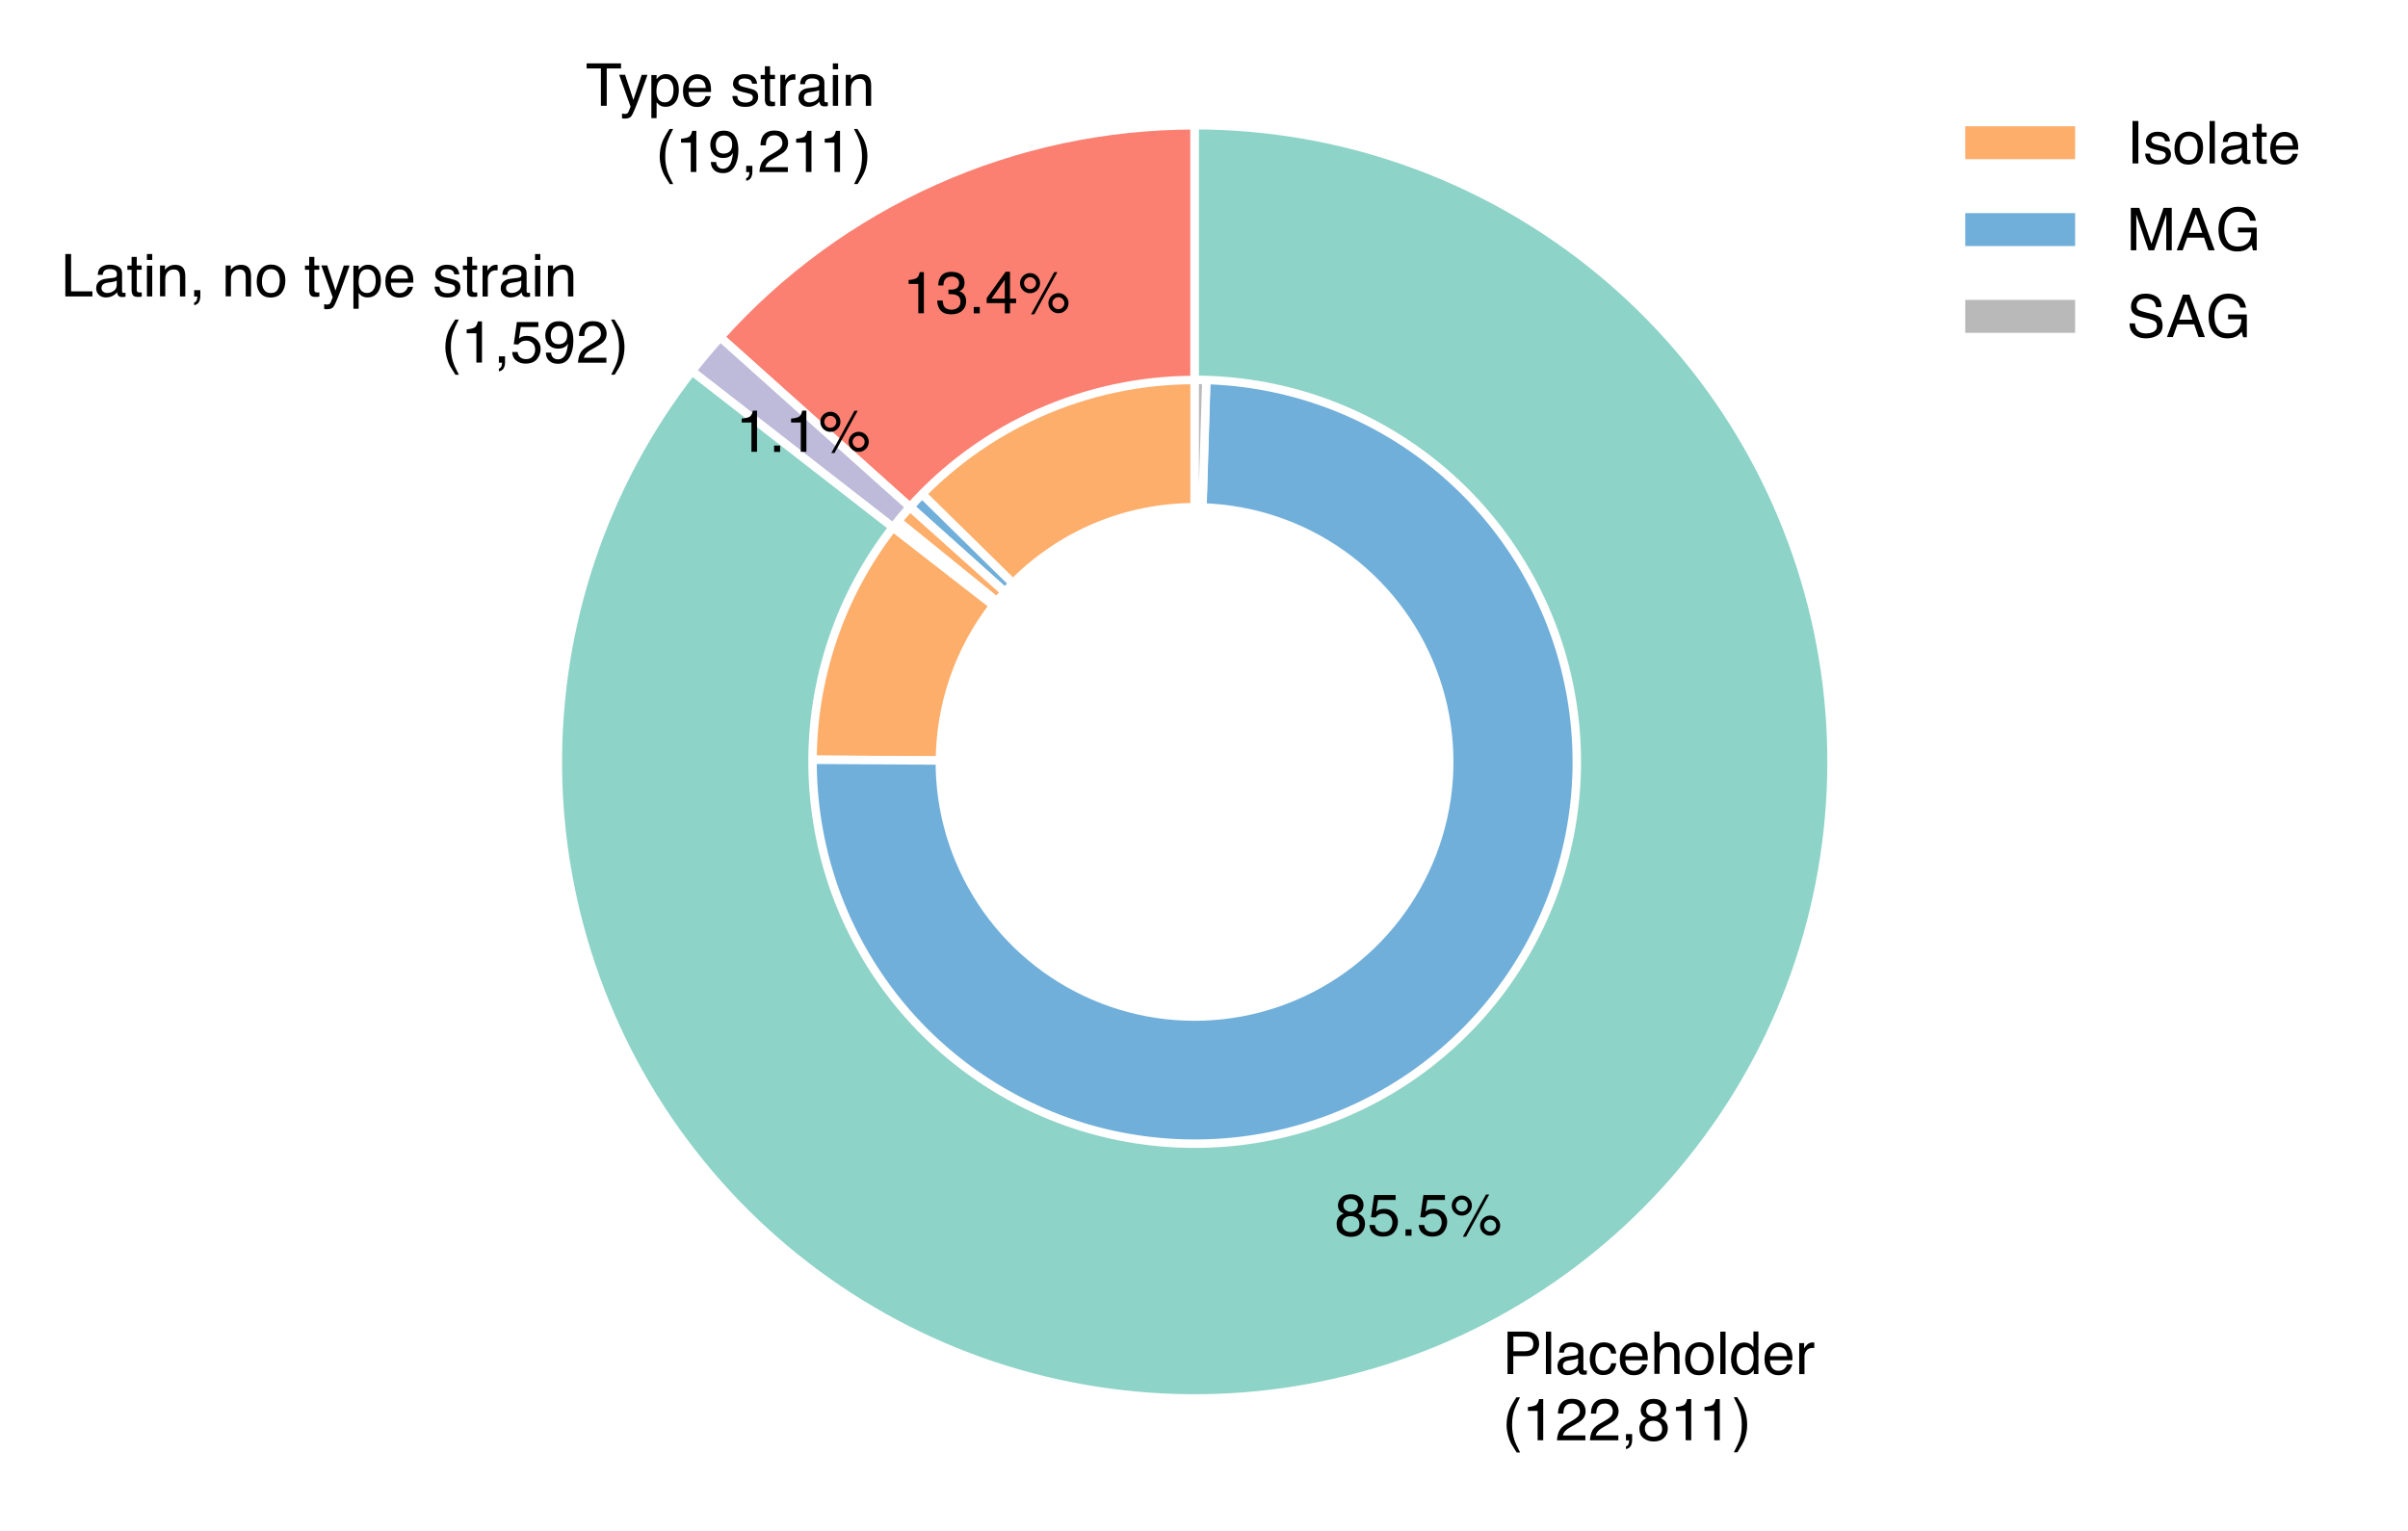 <?xml version="1.0" encoding="UTF-8"?><svg id="Layer_1" xmlns="http://www.w3.org/2000/svg" viewBox="0 0 284.88 181.24"><defs><style>.cls-1{fill:#bebada;}.cls-1,.cls-2,.cls-3,.cls-4,.cls-5,.cls-6{stroke:#fff;}.cls-2{fill:#fdae6b;}.cls-3{fill:#fb8072;}.cls-7{isolation:isolate;}.cls-8{fill:#fff;}.cls-4{fill:#70afda;}.cls-5{fill:#8dd3c7;}.cls-6{fill:#b9b9b9;}</style></defs><g id="figure_1"><g id="patch_1"><path class="cls-8" d="M0,181.24h284.88V0H0v181.24Z"/></g><g id="axes_1"><g id="patch_2"><path class="cls-2" d="M141.33,14.83c-10,0-19.91,1.99-29.13,5.86s-17.59,9.54-24.6,16.67l32.24,31.68c2.8-2.85,6.15-5.12,9.84-6.67,3.69-1.55,7.65-2.34,11.65-2.34V14.83Z"/></g><g id="patch_3"><path class="cls-4" d="M87.6,37.36c-.4.41-.8.83-1.2,1.25s-.78.85-1.17,1.28l33.66,30.17c.15-.17.31-.34.47-.51.16-.17.32-.33.48-.5l-32.24-31.68Z"/></g><g id="patch_4"><path class="cls-6" d="M85.23,39.89s0,0,0,.01c0,0,0,0,0,.01l33.67,30.15s0,0,0,0,0,0,0,0l-33.66-30.17Z"/></g><g id="patch_5"><path class="cls-2" d="M85.21,39.91c-.41.46-.81.92-1.21,1.39-.4.47-.79.94-1.18,1.42l35.11,28.47c.15-.19.31-.38.47-.57.16-.19.32-.37.48-.55l-33.67-30.15Z"/></g><g id="patch_6"><path class="cls-4" d="M82.82,42.71c-.16.2-.32.39-.47.59s-.31.4-.47.6l35.67,27.76c.06-.08.12-.16.19-.24.06-.08.13-.16.19-.24l-35.11-28.47Z"/></g><g id="patch_7"><path class="cls-6" d="M81.88,43.9s-.01.01-.02.02-.01.01-.02.02l35.69,27.74s0,0,0,0,0,0,0,0l-35.67-27.76Z"/></g><g id="patch_8"><path class="cls-2" d="M81.85,43.94c-5.06,6.51-9.01,13.8-11.71,21.59-2.7,7.79-4.09,15.97-4.14,24.21l45.2.25c.02-3.3.58-6.57,1.66-9.69,1.08-3.12,2.66-6.03,4.68-8.64l-35.69-27.74Z"/></g><g id="patch_9"><path class="cls-4" d="M66,89.74c-.08,14.82,4.21,29.34,12.33,41.73,8.13,12.39,19.73,22.12,33.35,27.95s28.67,7.52,43.24,4.84c14.58-2.67,28.04-9.59,38.71-19.88,10.66-10.29,18.06-23.5,21.26-37.97s2.05-29.57-3.29-43.39-14.64-25.77-26.73-34.33-26.45-13.38-41.26-13.82l-1.37,45.18c5.92.18,11.67,2.1,16.5,5.53,4.84,3.43,8.56,8.2,10.69,13.73,2.14,5.53,2.59,11.57,1.31,17.36-1.28,5.79-4.24,11.07-8.5,15.19-4.27,4.12-9.65,6.88-15.48,7.95-5.83,1.07-11.85.4-17.3-1.94-5.45-2.33-10.09-6.22-13.34-11.18-3.25-4.96-4.97-10.76-4.93-16.69l-45.2-.25Z"/></g><g id="patch_10"><path class="cls-6" d="M143.62,14.86c-.38-.01-.76-.02-1.14-.03-.38,0-.76,0-1.14,0v45.2c.15,0,.3,0,.46,0,.15,0,.3,0,.46.01l1.37-45.18Z"/></g><g id="patch_11"><path class="cls-3" d="M141.33,14.83c-10.59,0-21.07,2.23-30.74,6.56-9.67,4.32-18.32,10.63-25.39,18.52l22.45,20.1c4.24-4.73,9.43-8.52,15.23-11.11s12.09-3.93,18.44-3.93V14.83Z"/></g><g id="patch_12"><path class="cls-1" d="M85.21,39.91c-.58.65-1.16,1.31-1.72,1.98s-1.11,1.35-1.65,2.04l23.79,18.49c.32-.41.65-.82.99-1.23.34-.4.68-.8,1.03-1.19l-22.45-20.1Z"/></g><g id="patch_13"><path class="cls-5" d="M81.85,43.94c-5.19,6.67-9.21,14.17-11.91,22.18-2.7,8.01-4.03,16.42-3.94,24.87s1.61,16.83,4.48,24.78c2.87,7.95,7.06,15.36,12.4,21.92,5.33,6.56,11.73,12.17,18.93,16.61,7.2,4.44,15.09,7.63,23.34,9.44s16.76,2.23,25.15,1.22,16.56-3.42,24.15-7.13c7.59-3.72,14.51-8.68,20.45-14.69,5.94-6.01,10.83-12.98,14.47-20.61,3.63-7.63,5.95-15.82,6.87-24.23s.41-16.9-1.5-25.14c-1.91-8.23-5.19-16.09-9.7-23.24-4.51-7.15-10.2-13.48-16.82-18.74-6.62-5.26-14.07-9.37-22.05-12.15-7.98-2.79-16.37-4.21-24.83-4.21v30.13c5.07,0,10.11.85,14.9,2.52s9.26,4.14,13.23,7.29,7.38,6.96,10.09,11.25c2.71,4.29,4.68,9,5.82,13.94,1.14,4.94,1.45,10.04.9,15.08s-1.94,9.96-4.12,14.54c-2.18,4.58-5.11,8.76-8.68,12.37-3.57,3.61-7.71,6.59-12.27,8.81-4.56,2.23-9.45,3.68-14.49,4.28-5.04.6-10.14.35-15.09-.73s-9.69-3.01-14.01-5.67c-4.32-2.66-8.16-6.03-11.36-9.97s-5.71-8.38-7.44-13.15c-1.72-4.77-2.63-9.8-2.69-14.87s.74-10.12,2.36-14.92c1.62-4.81,4.03-9.31,7.15-13.31l-23.79-18.49Z"/></g><g id="text_1"><g class="cls-7"><path d="M73.47,7.5v.6h-1.69v4.42h-.69v-4.42h-1.69v-.6h4.07Z"/><path d="M75.92,8.86h.68c-.09.23-.28.77-.58,1.61-.22.63-.41,1.14-.56,1.54-.35.93-.61,1.5-.75,1.71s-.4.31-.75.31c-.09,0-.15,0-.2,0-.05,0-.1-.02-.17-.04v-.56c.11.03.18.05.23.05.05,0,.09,0,.13,0,.11,0,.2-.02.25-.06.05-.04.1-.08.13-.14.01-.02.05-.11.12-.28.07-.17.12-.29.15-.38l-1.35-3.77h.7l.98,2.98.99-2.98Z"/><path d="M77.08,8.88h.6v.49c.12-.17.26-.29.4-.39.21-.14.45-.21.73-.21.42,0,.77.16,1.06.48.29.32.44.77.44,1.36,0,.8-.21,1.37-.63,1.71-.27.22-.57.32-.93.32-.28,0-.51-.06-.7-.18-.11-.07-.23-.19-.37-.35v1.87h-.62v-5.1ZM79.39,11.74c.19-.24.29-.6.29-1.08,0-.29-.04-.54-.13-.75-.16-.4-.45-.6-.88-.6s-.72.21-.88.64c-.08.23-.13.52-.13.87,0,.28.04.52.13.72.16.38.45.57.88.57.29,0,.53-.12.72-.36Z"/><path d="M83.28,8.96c.24.12.43.28.55.47.12.18.2.4.24.65.04.17.05.44.05.81h-2.66c.01.37.1.67.26.9.16.22.41.34.76.34.32,0,.57-.11.76-.32.11-.12.18-.27.23-.43h.6c-.02.13-.07.28-.16.45-.09.17-.19.3-.3.41-.19.18-.42.31-.69.37-.15.04-.31.05-.5.05-.45,0-.84-.17-1.15-.5-.31-.33-.47-.8-.47-1.39s.16-1.07.48-1.43.73-.55,1.24-.55c.26,0,.51.06.75.18ZM83.5,10.4c-.02-.27-.08-.48-.17-.64-.17-.3-.45-.44-.84-.44-.28,0-.52.1-.71.31-.19.2-.29.46-.3.78h2.02Z"/><path d="M87.22,11.37c.02.21.07.36.16.47.16.2.43.3.82.3.23,0,.44-.05.61-.15.18-.1.26-.25.26-.46,0-.16-.07-.28-.21-.36-.09-.05-.27-.11-.54-.17l-.5-.12c-.32-.08-.55-.16-.7-.26-.27-.17-.4-.4-.4-.69,0-.35.13-.63.38-.84.25-.21.59-.32,1.02-.32.56,0,.96.16,1.21.48.15.21.23.43.23.66h-.58c-.01-.14-.06-.26-.15-.38-.14-.16-.39-.24-.75-.24-.24,0-.42.04-.54.13-.12.09-.18.21-.18.35,0,.16.08.29.24.38.09.06.23.11.41.15l.42.1c.45.11.75.21.91.31.24.16.36.4.36.74s-.13.61-.38.84c-.25.24-.63.36-1.14.36-.55,0-.94-.12-1.17-.37s-.35-.55-.37-.92h.59Z"/><path d="M90.48,7.84h.62v1.02h.58v.5h-.58v2.39c0,.13.04.21.13.26.05.03.13.04.24.04.03,0,.06,0,.1,0,.03,0,.07,0,.12-.01v.49c-.07.02-.14.04-.22.04-.08,0-.16.01-.25.01-.29,0-.48-.07-.58-.22-.1-.15-.15-.34-.15-.57v-2.42h-.5v-.5h.5v-1.02Z"/><path d="M92.32,8.86h.58v.63c.05-.12.17-.27.35-.45.19-.18.4-.26.65-.26.01,0,.03,0,.06,0s.07,0,.14.01v.65s-.07-.01-.1-.01c-.03,0-.06,0-.1,0-.31,0-.55.1-.71.3s-.25.43-.25.69v2.11h-.62v-3.66Z"/><path d="M96.6,10.3c.14-.02.24-.08.28-.18.03-.05.04-.13.04-.24,0-.21-.08-.36-.22-.46-.15-.09-.36-.14-.64-.14-.32,0-.55.09-.68.26-.08.1-.12.24-.15.43h-.57c.01-.45.16-.77.44-.94.28-.18.61-.27.98-.27.43,0,.78.08,1.05.25.27.16.4.42.4.77v2.11c0,.06.01.12.04.15.03.04.08.06.17.06.03,0,.06,0,.09,0,.04,0,.07,0,.11-.02v.46c-.1.03-.17.04-.22.05-.05,0-.12,0-.21,0-.21,0-.37-.07-.46-.22-.05-.08-.09-.19-.11-.34-.13.16-.31.31-.54.43-.23.12-.49.18-.78.18-.34,0-.62-.1-.83-.31-.22-.21-.32-.46-.32-.77,0-.34.11-.6.32-.79.21-.19.49-.3.83-.34l.98-.12ZM95.3,11.97c.13.1.28.15.46.15.22,0,.43-.05.63-.15.34-.17.51-.44.51-.82v-.5c-.08.05-.17.09-.29.12s-.23.05-.35.07l-.37.05c-.22.03-.39.08-.5.14-.19.11-.29.28-.29.51,0,.18.07.32.19.42Z"/><path d="M98.53,7.5h.62v.7h-.62v-.7ZM98.53,8.88h.62v3.64h-.62v-3.64Z"/><path d="M100.08,8.86h.58v.52c.17-.21.36-.37.55-.46s.41-.14.65-.14c.52,0,.87.18,1.05.54.1.2.15.48.15.85v2.35h-.63v-2.31c0-.22-.03-.4-.1-.54-.11-.23-.31-.34-.6-.34-.15,0-.26.02-.36.04-.17.05-.32.15-.44.3-.1.12-.17.25-.2.37-.03.13-.05.31-.05.55v1.92h-.62v-3.66Z"/></g><g class="cls-7"><path d="M79.64,15.25c-.36.7-.59,1.21-.7,1.54-.16.5-.24,1.08-.24,1.73s.09,1.26.28,1.81c.11.34.34.82.67,1.46h-.41c-.33-.52-.54-.85-.62-1-.08-.14-.17-.34-.26-.58-.13-.34-.22-.7-.27-1.08-.02-.2-.04-.39-.04-.57,0-.67.11-1.27.32-1.8.13-.33.41-.84.84-1.5h.43Z"/><path d="M80.57,16.89v-.47c.44-.04.75-.12.93-.22s.31-.34.39-.72h.49v4.87h-.66v-3.47h-1.15Z"/><path d="M84.72,19.17c.02.34.15.57.39.7.13.07.27.1.42.1.29,0,.54-.12.75-.37s.35-.74.44-1.49c-.14.22-.31.37-.51.46-.2.09-.42.13-.65.13-.47,0-.84-.15-1.12-.44-.27-.29-.41-.67-.41-1.13s.14-.83.41-1.17.67-.5,1.2-.5c.71,0,1.21.32,1.48.96.15.35.23.79.23,1.33,0,.6-.09,1.13-.27,1.59-.3.77-.8,1.15-1.52,1.15-.48,0-.84-.12-1.09-.38-.25-.25-.37-.57-.37-.94h.62ZM86.32,17.93c.2-.16.3-.44.3-.84,0-.36-.09-.63-.27-.8-.18-.18-.41-.26-.69-.26-.3,0-.54.1-.72.3-.18.2-.26.47-.26.81,0,.32.08.57.23.76s.4.28.74.28c.24,0,.47-.08.67-.24Z"/><path d="M88.27,21.08c.16-.03.27-.14.33-.33.03-.1.05-.2.05-.3,0-.02,0-.03,0-.04,0-.01,0-.03,0-.04h-.37v-.75h.73v.69c0,.27-.05.51-.16.71s-.3.33-.57.38v-.32Z"/><path d="M90.11,19.26c.15-.31.45-.6.89-.85l.66-.38c.29-.17.5-.32.62-.44.19-.19.28-.41.28-.65,0-.29-.09-.51-.26-.68s-.4-.25-.68-.25c-.42,0-.71.16-.88.48-.09.17-.13.41-.14.71h-.63c0-.43.09-.77.24-1.04.27-.47.74-.71,1.41-.71.56,0,.97.15,1.23.46.26.3.39.64.39,1.01,0,.39-.14.73-.41,1-.16.16-.45.36-.86.59l-.47.26c-.22.12-.4.24-.53.35-.23.2-.37.42-.43.66h2.67v.58h-3.36c.02-.42.11-.79.26-1.1Z"/><path d="M94.19,16.89v-.47c.44-.04.75-.12.93-.22s.31-.34.39-.72h.49v4.87h-.66v-3.47h-1.15Z"/><path d="M97.57,16.89v-.47c.44-.04.75-.12.93-.22s.31-.34.39-.72h.49v4.87h-.66v-3.47h-1.15Z"/><path d="M101.04,21.79c.36-.71.6-1.22.7-1.54.16-.49.24-1.06.24-1.72s-.09-1.26-.28-1.81c-.11-.34-.34-.82-.67-1.46h.41c.35.56.56.91.64,1.04s.15.31.24.54c.11.28.19.57.23.84s.07.55.07.8c0,.67-.11,1.28-.32,1.8-.13.34-.41.84-.84,1.5h-.43Z"/></g></g><g id="text_2"><g class="cls-7"><path d="M107.49,33.61v-.47c.44-.04.75-.12.93-.22s.31-.34.39-.72h.49v4.87h-.66v-3.47h-1.15Z"/><path d="M111.27,36.73c-.26-.32-.39-.7-.39-1.16h.64c.03.32.09.55.18.69.16.26.45.39.86.39.32,0,.58-.09.78-.26.2-.17.29-.4.29-.67,0-.34-.1-.57-.31-.71-.21-.13-.49-.2-.86-.2-.04,0-.08,0-.12,0-.04,0-.08,0-.13,0v-.54c.06,0,.12.01.16.01s.09,0,.14,0c.23,0,.42-.04.57-.11.26-.13.39-.36.39-.68,0-.24-.09-.43-.26-.56s-.38-.2-.6-.2c-.41,0-.69.14-.85.41-.09.15-.14.36-.15.64h-.61c0-.36.07-.67.22-.93.25-.46.69-.68,1.32-.68.5,0,.89.11,1.16.33.27.22.41.54.41.97,0,.3-.08.54-.24.73-.1.12-.23.21-.39.27.26.07.46.21.6.41.14.2.22.45.22.74,0,.47-.15.85-.46,1.14s-.74.44-1.31.44-1-.16-1.26-.48Z"/><path d="M115.2,36.33h.71v.75h-.71v-.75Z"/><path d="M118.88,37.07v-1.2h-2.15v-.6l2.24-3.11h.52v3.18h.72v.54h-.72v1.2h-.62ZM118.87,35.34v-2.22l-1.57,2.22h1.57Z"/><path d="M122.7,32.67c.23.23.35.51.35.84s-.12.61-.35.84c-.23.23-.51.35-.84.35s-.61-.12-.84-.35-.35-.51-.35-.84.12-.61.35-.84.51-.35.84-.35.61.12.84.35ZM122.36,34.01c.14-.14.21-.3.21-.5s-.07-.36-.21-.5c-.14-.14-.31-.21-.5-.21s-.36.07-.5.21c-.14.14-.21.3-.21.5s.07.36.21.5c.14.14.3.21.5.21s.36-.07.5-.21ZM124.72,32.2h.38l-2.74,5h-.38l2.74-5ZM126.06,35.04c.23.23.35.51.35.84s-.12.61-.35.84c-.23.23-.51.35-.84.35s-.61-.12-.84-.35c-.23-.23-.35-.51-.35-.84s.12-.61.35-.84.51-.35.84-.35.61.12.84.35ZM125.71,36.38c.14-.14.21-.3.21-.5s-.07-.36-.21-.5c-.14-.14-.3-.21-.5-.21s-.36.07-.5.21c-.14.14-.21.3-.21.5s.07.36.21.5c.14.14.3.21.5.21s.36-.07.5-.21Z"/></g></g><g id="text_3"><g class="cls-7"><path d="M7.73,30.06h.68v4.42h2.52v.6h-3.2v-5.02Z"/><path d="M13.51,32.86c.14-.02.24-.08.28-.18.03-.05.04-.13.04-.24,0-.21-.07-.36-.22-.46-.15-.09-.36-.14-.64-.14-.32,0-.55.09-.68.26-.07.1-.12.24-.15.43h-.57c.01-.45.16-.77.44-.94.28-.18.61-.27.98-.27.43,0,.78.08,1.05.25.27.16.4.42.4.77v2.11c0,.06.01.12.04.15.03.04.08.06.17.06.03,0,.06,0,.09,0,.03,0,.07,0,.11-.02v.46c-.1.03-.17.04-.22.05s-.12,0-.21,0c-.21,0-.37-.07-.46-.22-.05-.08-.09-.19-.11-.34-.13.16-.31.31-.54.43-.23.12-.49.18-.78.18-.34,0-.62-.1-.83-.31-.22-.21-.32-.46-.32-.77,0-.34.11-.6.32-.79s.49-.3.83-.34l.98-.12ZM12.21,34.52c.13.1.28.15.46.15.22,0,.43-.05.63-.15.34-.17.51-.44.51-.82v-.5c-.08.05-.17.09-.29.12s-.23.05-.35.07l-.37.05c-.22.03-.39.08-.5.14-.19.11-.29.28-.29.51,0,.18.06.32.19.42Z"/><path d="M15.56,30.4h.62v1.02h.58v.5h-.58v2.39c0,.13.04.21.13.26.05.03.13.04.24.04.03,0,.06,0,.1,0,.03,0,.07,0,.12-.01v.49c-.07.02-.14.04-.22.04-.08,0-.16.01-.25.01-.29,0-.48-.07-.58-.22-.1-.15-.15-.34-.15-.57v-2.42h-.5v-.5h.5v-1.02Z"/><path d="M17.38,30.06h.63v.7h-.63v-.7ZM17.38,31.44h.63v3.64h-.63v-3.64Z"/><path d="M18.94,31.42h.58v.52c.17-.21.36-.37.55-.46s.41-.14.65-.14c.52,0,.87.18,1.05.54.1.2.15.48.15.85v2.35h-.63v-2.31c0-.22-.03-.4-.1-.54-.11-.23-.31-.34-.59-.34-.15,0-.27.02-.36.04-.17.05-.32.15-.44.3-.1.12-.17.25-.2.37-.03.13-.05.31-.05.55v1.92h-.62v-3.66Z"/><path d="M22.96,35.8c.16-.03.27-.14.33-.33.03-.1.05-.2.05-.3,0-.02,0-.03,0-.04,0-.01,0-.03,0-.04h-.37v-.75h.73v.69c0,.27-.05.51-.16.71s-.3.33-.57.38v-.32Z"/><path d="M26.72,31.42h.58v.52c.17-.21.36-.37.55-.46s.41-.14.65-.14c.52,0,.87.18,1.05.54.1.2.15.48.15.85v2.35h-.63v-2.31c0-.22-.03-.4-.1-.54-.11-.23-.31-.34-.6-.34-.15,0-.26.02-.36.04-.17.05-.32.15-.44.3-.1.12-.17.25-.2.37-.03.13-.05.31-.05.55v1.92h-.62v-3.66Z"/><path d="M33.27,31.78c.32.31.49.78.49,1.39s-.14,1.08-.43,1.46-.73.58-1.33.58c-.5,0-.9-.17-1.19-.51-.29-.34-.44-.8-.44-1.37,0-.61.16-1.1.47-1.47.31-.36.73-.55,1.25-.55.47,0,.86.16,1.19.47ZM32.88,34.22c.15-.31.22-.65.22-1.03,0-.34-.05-.62-.16-.83-.17-.34-.47-.51-.89-.51-.37,0-.64.14-.81.43s-.25.63-.25,1.04.08.71.25.97.44.39.8.39c.4,0,.68-.15.83-.46Z"/><path d="M36.57,30.4h.62v1.02h.58v.5h-.58v2.39c0,.13.04.21.13.26.05.03.13.04.24.04.03,0,.06,0,.1,0,.03,0,.07,0,.12-.01v.49c-.07.02-.14.04-.22.04-.08,0-.16.01-.25.01-.29,0-.48-.07-.58-.22-.1-.15-.15-.34-.15-.57v-2.42h-.5v-.5h.5v-1.02Z"/><path d="M40.68,31.42h.68c-.09.23-.28.77-.58,1.61-.22.63-.41,1.14-.56,1.54-.35.93-.61,1.5-.75,1.71s-.4.31-.75.31c-.09,0-.15,0-.2,0s-.1-.02-.17-.04v-.56c.11.03.18.05.23.05.05,0,.09,0,.13,0,.11,0,.2-.02.25-.06.05-.04.1-.08.13-.14.01-.02.05-.11.12-.28.07-.17.12-.29.15-.38l-1.35-3.77h.7l.98,2.98.99-2.98Z"/><path d="M41.84,31.44h.6v.49c.12-.17.26-.29.4-.39.21-.14.45-.21.73-.21.42,0,.77.16,1.06.48.29.32.43.77.43,1.36,0,.8-.21,1.37-.63,1.71-.26.22-.57.32-.93.32-.28,0-.51-.06-.7-.18-.11-.07-.23-.19-.37-.35v1.87h-.62v-5.1ZM44.16,34.3c.19-.24.29-.6.29-1.08,0-.29-.04-.54-.13-.75-.16-.4-.45-.6-.88-.6s-.72.21-.88.64c-.08.23-.13.52-.13.87,0,.28.04.52.13.72.16.38.45.57.88.57.29,0,.53-.12.72-.36Z"/><path d="M48.05,31.52c.24.12.43.28.55.47.12.18.2.4.25.65.04.17.05.44.05.81h-2.66c.01.37.1.67.26.9.16.22.42.34.76.34.32,0,.57-.11.76-.32.11-.12.18-.27.23-.43h.61c-.02.13-.07.28-.16.45s-.19.3-.3.41c-.19.18-.42.31-.69.37-.15.04-.31.05-.5.05-.45,0-.84-.17-1.15-.5-.31-.33-.47-.8-.47-1.39s.16-1.07.48-1.43c.32-.37.73-.55,1.24-.55.26,0,.51.06.75.18ZM48.27,32.96c-.02-.27-.08-.48-.17-.64-.17-.3-.45-.44-.84-.44-.28,0-.52.1-.71.31s-.29.46-.3.78h2.02Z"/><path d="M51.99,33.93c.02.21.07.36.16.47.16.2.43.3.82.3.23,0,.44-.05.61-.15.18-.1.26-.25.26-.46,0-.16-.07-.28-.21-.36-.09-.05-.27-.11-.54-.17l-.5-.12c-.32-.08-.55-.16-.7-.26-.27-.17-.4-.4-.4-.69,0-.35.13-.63.38-.84.25-.21.59-.32,1.02-.32.56,0,.96.16,1.21.48.15.21.23.43.23.66h-.58c-.01-.14-.06-.26-.15-.38-.14-.16-.39-.24-.75-.24-.24,0-.42.04-.54.13-.12.09-.18.21-.18.35,0,.16.08.29.24.38.09.06.23.11.41.15l.42.1c.45.11.75.21.91.31.24.16.36.4.36.74s-.13.61-.38.84c-.25.24-.63.36-1.14.36-.55,0-.94-.12-1.17-.37s-.35-.55-.37-.92h.59Z"/><path d="M55.25,30.4h.62v1.02h.58v.5h-.58v2.39c0,.13.04.21.13.26.05.03.13.04.24.04.03,0,.06,0,.1,0,.03,0,.07,0,.12-.01v.49c-.07.02-.14.04-.22.04-.08,0-.16.01-.25.01-.29,0-.48-.07-.58-.22-.1-.15-.15-.34-.15-.57v-2.42h-.5v-.5h.5v-1.02Z"/><path d="M57.09,31.42h.58v.63c.05-.12.17-.27.35-.45.19-.18.4-.26.65-.26.01,0,.03,0,.06,0s.07,0,.14.01v.65s-.07-.01-.1-.01c-.03,0-.06,0-.1,0-.31,0-.55.1-.71.3s-.25.43-.25.69v2.11h-.62v-3.66Z"/><path d="M61.37,32.86c.14-.02.24-.08.28-.18.03-.05.04-.13.04-.24,0-.21-.08-.36-.22-.46-.15-.09-.36-.14-.64-.14-.32,0-.55.09-.68.26-.08.1-.12.24-.15.43h-.57c.01-.45.16-.77.44-.94.28-.18.61-.27.98-.27.43,0,.78.08,1.05.25.27.16.4.42.4.77v2.11c0,.06.01.12.04.15.03.04.08.06.17.06.03,0,.06,0,.09,0,.04,0,.07,0,.11-.02v.46c-.1.03-.17.04-.22.05-.05,0-.12,0-.21,0-.21,0-.37-.07-.46-.22-.05-.08-.09-.19-.11-.34-.13.16-.31.31-.54.43-.23.12-.49.18-.78.18-.34,0-.62-.1-.83-.31-.22-.21-.32-.46-.32-.77,0-.34.11-.6.32-.79.21-.19.49-.3.83-.34l.98-.12ZM60.07,34.52c.13.1.28.15.46.15.22,0,.43-.05.63-.15.34-.17.51-.44.51-.82v-.5c-.08.05-.17.09-.29.12s-.23.05-.35.07l-.37.05c-.22.03-.39.08-.5.14-.19.11-.29.28-.29.51,0,.18.07.32.19.42Z"/><path d="M63.3,30.06h.62v.7h-.62v-.7ZM63.3,31.44h.62v3.64h-.62v-3.64Z"/><path d="M64.85,31.42h.58v.52c.17-.21.36-.37.55-.46s.41-.14.65-.14c.52,0,.87.18,1.05.54.1.2.15.48.15.85v2.35h-.63v-2.31c0-.22-.03-.4-.1-.54-.11-.23-.31-.34-.6-.34-.15,0-.26.02-.36.04-.17.05-.32.15-.44.3-.1.12-.17.25-.2.37-.03.13-.05.31-.05.55v1.92h-.62v-3.66Z"/></g><g class="cls-7"><path d="M54.28,37.81c-.36.7-.59,1.21-.7,1.54-.16.5-.24,1.08-.24,1.73s.09,1.26.28,1.81c.11.34.34.82.67,1.46h-.41c-.33-.52-.54-.85-.62-1-.08-.14-.17-.34-.26-.58-.13-.34-.22-.7-.27-1.08-.02-.2-.04-.39-.04-.57,0-.67.11-1.27.32-1.8.13-.33.41-.84.84-1.5h.43Z"/><path d="M55.21,39.45v-.47c.44-.04.75-.12.93-.22s.31-.34.39-.72h.49v4.87h-.66v-3.47h-1.15Z"/><path d="M59.01,43.63c.16-.03.27-.14.33-.33.03-.1.05-.2.05-.3,0-.02,0-.03,0-.04,0-.01,0-.03,0-.04h-.37v-.75h.73v.69c0,.27-.05.51-.16.71s-.3.33-.57.38v-.32Z"/><path d="M61.24,41.67c.04.35.2.59.49.73.15.07.31.1.51.1.36,0,.63-.12.81-.35s.26-.49.26-.77c0-.34-.1-.61-.31-.79-.21-.19-.46-.28-.75-.28-.21,0-.39.04-.55.12-.15.08-.28.2-.39.34l-.53-.03.37-2.63h2.54v.59h-2.08l-.21,1.36c.11-.09.22-.15.32-.2.18-.07.39-.11.63-.11.45,0,.83.14,1.14.43.31.29.47.66.47,1.1s-.14.87-.43,1.22c-.29.35-.74.53-1.37.53-.4,0-.75-.11-1.06-.34-.31-.22-.48-.57-.51-1.03h.64Z"/><path d="M65.2,41.73c.02.34.15.57.39.7.13.07.27.1.42.1.29,0,.54-.12.75-.37s.35-.74.44-1.49c-.14.22-.31.37-.51.46-.2.09-.42.13-.65.13-.47,0-.84-.15-1.12-.44-.27-.29-.41-.67-.41-1.13s.14-.83.41-1.17.67-.5,1.2-.5c.71,0,1.21.32,1.48.96.15.35.23.79.23,1.33,0,.6-.09,1.13-.27,1.59-.3.77-.8,1.15-1.52,1.15-.48,0-.84-.12-1.09-.38-.25-.25-.37-.57-.37-.94h.62ZM66.8,40.49c.2-.16.3-.44.3-.84,0-.36-.09-.63-.27-.8-.18-.18-.41-.26-.69-.26-.3,0-.54.1-.72.3-.18.2-.26.47-.26.81,0,.32.08.57.23.76s.4.28.74.28c.24,0,.47-.08.67-.24Z"/><path d="M68.64,41.82c.15-.31.45-.6.89-.85l.66-.38c.29-.17.5-.32.62-.44.19-.19.28-.41.28-.65,0-.29-.08-.51-.26-.68s-.4-.25-.68-.25c-.42,0-.71.16-.88.48-.09.17-.13.41-.14.71h-.63c0-.43.09-.77.24-1.04.27-.47.74-.71,1.41-.71.56,0,.97.15,1.23.46s.39.64.39,1.01c0,.39-.14.73-.41,1-.16.16-.45.36-.86.59l-.47.26c-.22.12-.4.24-.53.35-.23.2-.37.42-.43.66h2.67v.58h-3.36c.02-.42.11-.79.26-1.1Z"/><path d="M72.3,44.35c.36-.71.6-1.22.7-1.54.16-.49.24-1.06.24-1.72s-.09-1.26-.28-1.81c-.11-.34-.34-.82-.67-1.46h.41c.35.56.56.91.64,1.04s.15.31.24.54c.11.28.19.57.23.84s.07.55.07.8c0,.67-.11,1.28-.32,1.8-.13.34-.41.84-.84,1.5h-.43Z"/></g></g><g id="text_4"><g class="cls-7"><path d="M87.75,50.01v-.47c.44-.04.75-.12.93-.22s.31-.34.39-.72h.49v4.87h-.66v-3.47h-1.15Z"/><path d="M91.58,52.73h.71v.75h-.71v-.75Z"/><path d="M93.59,50.01v-.47c.44-.04.75-.12.93-.22s.31-.34.39-.72h.49v4.87h-.66v-3.47h-1.15Z"/><path d="M99.08,49.08c.23.23.35.51.35.84s-.12.61-.35.84-.51.35-.84.35-.61-.12-.84-.35-.35-.51-.35-.84.12-.61.35-.84.51-.35.84-.35.61.12.84.35ZM98.73,50.42c.14-.14.21-.3.21-.5s-.07-.36-.21-.5c-.14-.14-.31-.21-.5-.21s-.36.07-.5.21c-.14.14-.21.3-.21.5s.07.36.21.5c.14.14.3.21.5.21s.36-.07.5-.21ZM101.09,48.61h.38l-2.74,5h-.38l2.74-5ZM102.43,51.45c.23.23.35.51.35.84s-.12.61-.35.84c-.23.23-.51.35-.84.35s-.61-.12-.84-.35c-.23-.23-.35-.51-.35-.84s.12-.61.35-.84.51-.35.84-.35.61.12.84.35ZM102.08,52.79c.14-.14.21-.3.21-.5s-.07-.36-.21-.5c-.14-.14-.3-.21-.5-.21s-.36.07-.5.21c-.14.14-.21.3-.21.5s.07.36.21.5c.14.14.31.21.5.21s.36-.07.5-.21Z"/></g></g><g id="text_5"><g class="cls-7"><path d="M178.35,157.59h2.25c.44,0,.8.13,1.08.38.27.25.41.61.41,1.06,0,.39-.12.73-.37,1.02-.24.29-.62.44-1.12.44h-1.57v2.12h-.68v-5.02ZM180.99,158.28c-.15-.07-.35-.11-.61-.11h-1.34v1.74h1.34c.3,0,.55-.06.74-.19.19-.13.28-.36.28-.69,0-.37-.14-.62-.41-.75Z"/><path d="M182.89,157.59h.62v5.02h-.62v-5.02Z"/><path d="M186.39,160.4c.14-.02.24-.08.28-.18.03-.05.04-.13.04-.24,0-.21-.07-.36-.22-.46-.15-.09-.36-.14-.64-.14-.32,0-.55.09-.68.26-.08.1-.12.24-.15.43h-.57c.01-.45.16-.77.44-.94.28-.18.61-.27.98-.27.43,0,.78.08,1.05.25.27.16.4.42.4.77v2.11c0,.06.01.12.04.15.03.04.08.06.17.06.03,0,.06,0,.09,0,.03,0,.07,0,.11-.02v.46c-.1.03-.17.04-.22.05-.05,0-.12,0-.21,0-.21,0-.37-.07-.46-.22-.05-.08-.09-.19-.11-.34-.12.16-.3.31-.54.43-.23.12-.49.18-.78.18-.34,0-.62-.1-.83-.31-.22-.21-.32-.46-.32-.77,0-.34.11-.6.32-.79s.49-.3.83-.34l.98-.12ZM185.1,162.06c.13.1.28.15.46.15.22,0,.43-.05.63-.15.34-.17.51-.44.51-.82v-.5c-.08.05-.17.09-.29.12s-.23.05-.35.07l-.37.05c-.22.03-.39.08-.5.14-.19.11-.29.28-.29.51,0,.18.06.32.19.42Z"/><path d="M190.74,159.15c.26.2.42.55.47,1.04h-.6c-.04-.23-.12-.41-.25-.56s-.34-.22-.62-.22c-.39,0-.67.19-.84.57-.11.25-.16.55-.16.92s.08.67.23.92c.15.25.4.38.73.38.25,0,.46-.08.61-.23s.25-.37.31-.64h.6c-.07.48-.24.84-.51,1.06s-.62.34-1.05.34c-.48,0-.86-.17-1.15-.52-.28-.35-.43-.79-.43-1.31,0-.64.16-1.14.47-1.5.31-.36.71-.54,1.19-.54.41,0,.75.1,1.01.3Z"/><path d="M194.09,159.05c.24.12.43.28.55.47.12.18.2.4.25.65.04.17.05.44.05.81h-2.66c.01.37.1.67.26.9.16.22.41.34.76.34.32,0,.57-.11.76-.32.11-.12.18-.27.23-.43h.61c-.02.13-.07.28-.16.45s-.19.3-.3.41c-.19.18-.42.31-.69.37-.15.04-.31.05-.5.05-.45,0-.84-.17-1.15-.5-.31-.33-.47-.8-.47-1.39s.16-1.07.48-1.43c.32-.37.73-.55,1.24-.55.26,0,.51.06.75.18ZM194.31,160.49c-.02-.27-.08-.48-.17-.64-.17-.3-.45-.44-.84-.44-.28,0-.52.1-.71.31s-.29.46-.3.78h2.02Z"/><path d="M195.72,157.57h.62v1.87c.15-.18.28-.31.39-.39.2-.13.45-.2.74-.2.53,0,.89.19,1.08.56.1.2.15.48.15.84v2.35h-.63v-2.31c0-.27-.03-.47-.1-.59-.11-.2-.32-.3-.63-.3-.25,0-.49.09-.69.26-.21.17-.31.51-.31.99v1.94h-.62v-5.04Z"/><path d="M202.26,159.32c.32.31.49.78.49,1.39s-.14,1.08-.43,1.46-.73.58-1.33.58c-.5,0-.9-.17-1.19-.51-.29-.34-.44-.8-.44-1.37,0-.61.16-1.1.47-1.47.31-.36.73-.55,1.25-.55.47,0,.86.16,1.19.47ZM201.88,161.75c.15-.31.22-.65.22-1.03,0-.34-.05-.62-.16-.83-.17-.34-.47-.51-.89-.51-.37,0-.64.14-.81.43s-.25.63-.25,1.04.08.71.25.97.44.39.8.39c.4,0,.68-.15.83-.46Z"/><path d="M203.52,157.59h.62v5.02h-.62v-5.02Z"/><path d="M207.07,159.06c.11.07.23.19.37.36v-1.85h.59v5.04h-.55v-.51c-.14.23-.31.39-.51.49-.19.1-.42.15-.67.15-.41,0-.76-.17-1.06-.51-.3-.34-.45-.8-.45-1.37,0-.53.14-1,.41-1.39.27-.39.66-.59,1.16-.59.28,0,.51.06.7.18ZM205.7,161.81c.17.26.43.4.8.4.28,0,.52-.12.7-.37s.27-.6.27-1.05-.09-.81-.28-1.03c-.19-.22-.42-.33-.7-.33-.31,0-.56.12-.75.36-.19.24-.29.59-.29,1.05,0,.39.08.72.25.98Z"/><path d="M211.21,159.05c.24.12.43.28.55.47.12.18.2.4.25.65.04.17.05.44.05.81h-2.66c.01.37.1.67.26.9.16.22.42.34.76.34.32,0,.57-.11.76-.32.11-.12.18-.27.23-.43h.61c-.02.13-.07.28-.16.45s-.19.3-.3.41c-.19.18-.42.31-.69.37-.15.04-.31.05-.5.05-.45,0-.84-.17-1.15-.5-.31-.33-.47-.8-.47-1.39s.16-1.07.48-1.43c.32-.37.73-.55,1.24-.55.26,0,.51.06.75.18ZM211.43,160.49c-.02-.27-.08-.48-.17-.64-.17-.3-.45-.44-.84-.44-.28,0-.52.1-.71.31s-.29.46-.3.78h2.02Z"/><path d="M212.86,158.95h.58v.63c.05-.12.17-.27.35-.45.19-.18.4-.26.65-.26.01,0,.03,0,.06,0s.07,0,.14.01v.65s-.07-.01-.1-.01c-.03,0-.06,0-.1,0-.31,0-.55.1-.71.3s-.25.43-.25.69v2.11h-.62v-3.66Z"/></g><g class="cls-7"><path d="M179.83,165.35c-.36.7-.59,1.21-.7,1.54-.16.5-.24,1.08-.24,1.73s.09,1.26.28,1.81c.11.34.34.82.67,1.46h-.41c-.33-.52-.54-.85-.62-1-.08-.14-.17-.34-.26-.58-.13-.34-.22-.7-.27-1.08-.03-.2-.04-.39-.04-.57,0-.67.11-1.27.32-1.8.13-.33.41-.84.84-1.5h.43Z"/><path d="M180.76,166.98v-.47c.44-.04.75-.12.93-.22.18-.1.31-.34.39-.72h.49v4.87h-.66v-3.47h-1.15Z"/><path d="M184.46,169.35c.15-.31.45-.6.89-.85l.66-.38c.29-.17.5-.32.62-.44.19-.19.28-.41.28-.65,0-.29-.08-.51-.26-.68s-.4-.25-.68-.25c-.42,0-.71.16-.88.48-.09.17-.13.41-.14.71h-.63c0-.43.09-.77.24-1.04.27-.47.74-.71,1.41-.71.56,0,.97.15,1.23.46.26.3.39.64.39,1.01,0,.39-.14.73-.41,1-.16.16-.45.36-.86.59l-.47.26c-.22.12-.4.24-.53.35-.23.2-.37.42-.43.66h2.67v.58h-3.36c.02-.42.11-.79.26-1.1Z"/><path d="M188.35,169.35c.15-.31.45-.6.89-.85l.66-.38c.29-.17.5-.32.62-.44.19-.19.28-.41.28-.65,0-.29-.09-.51-.26-.68s-.4-.25-.68-.25c-.42,0-.71.16-.88.48-.09.17-.13.41-.14.71h-.62c0-.43.08-.77.24-1.04.27-.47.74-.71,1.41-.71.56,0,.97.15,1.23.46s.39.64.39,1.01c0,.39-.14.73-.41,1-.16.16-.45.36-.86.59l-.47.26c-.22.12-.4.24-.53.35-.23.2-.37.42-.43.66h2.67v.58h-3.36c.02-.42.11-.79.26-1.1Z"/><path d="M192.35,171.17c.16-.03.27-.14.33-.33.03-.1.05-.2.05-.3,0-.02,0-.03,0-.04s0-.03,0-.04h-.37v-.75h.73v.69c0,.27-.05.51-.16.71s-.3.33-.57.38v-.32Z"/><path d="M194.38,167.59c-.18-.18-.27-.42-.27-.71,0-.36.13-.68.4-.94.26-.26.64-.39,1.12-.39s.84.12,1.1.37.4.54.4.87c0,.31-.08.55-.23.74-.09.11-.22.21-.4.31.2.09.36.2.48.32.22.23.33.52.33.89,0,.43-.14.79-.43,1.09-.29.3-.7.45-1.23.45-.48,0-.88-.13-1.21-.39s-.49-.63-.49-1.13c0-.29.07-.54.21-.75s.35-.37.63-.48c-.17-.07-.3-.16-.4-.26ZM196.36,169.8c.19-.15.28-.38.28-.69s-.1-.56-.29-.72c-.19-.16-.44-.25-.75-.25s-.53.08-.72.25c-.19.17-.28.4-.28.7,0,.25.09.48.25.66.17.19.43.28.79.28.29,0,.52-.08.71-.23ZM196.25,167.38c.15-.15.23-.33.23-.54,0-.18-.07-.35-.22-.5s-.37-.23-.67-.23-.51.08-.64.23-.2.33-.2.54c0,.23.08.41.25.54.17.13.37.2.6.2.27,0,.48-.08.63-.23Z"/><path d="M198.27,166.98v-.47c.44-.04.75-.12.93-.22s.31-.34.39-.72h.49v4.87h-.66v-3.47h-1.15Z"/><path d="M201.65,166.98v-.47c.44-.04.75-.12.93-.22s.31-.34.39-.72h.49v4.87h-.66v-3.47h-1.15Z"/><path d="M205.12,171.88c.36-.71.6-1.22.7-1.54.16-.49.24-1.06.24-1.72s-.09-1.26-.28-1.81c-.11-.34-.34-.82-.67-1.46h.41c.35.56.56.91.64,1.04s.15.31.24.54c.11.28.19.57.23.84s.07.55.07.8c0,.67-.11,1.28-.32,1.8-.13.34-.41.84-.84,1.5h-.43Z"/></g></g><g id="text_6"><g class="cls-7"><path d="M158.56,143.37c-.18-.18-.27-.42-.27-.71,0-.36.13-.68.4-.94.26-.26.64-.39,1.12-.39s.84.12,1.1.37c.27.25.4.54.4.87,0,.31-.08.55-.23.74-.09.11-.22.21-.4.31.2.09.36.2.48.32.22.23.33.52.33.89,0,.43-.14.79-.43,1.09-.29.3-.7.45-1.23.45-.48,0-.88-.13-1.21-.39-.33-.26-.49-.63-.49-1.13,0-.29.07-.54.21-.75.14-.21.35-.37.63-.48-.17-.07-.3-.16-.4-.26ZM160.55,145.58c.19-.15.28-.38.28-.69s-.1-.56-.29-.72c-.19-.16-.44-.25-.75-.25s-.53.08-.72.25c-.19.17-.28.4-.28.7,0,.25.08.48.25.66s.43.28.79.28c.28,0,.52-.08.71-.23ZM160.43,143.16c.15-.15.23-.33.23-.54,0-.18-.07-.35-.22-.5s-.37-.23-.67-.23-.51.08-.64.23-.2.33-.2.54c0,.23.09.41.26.54.17.13.37.2.6.2.27,0,.48-.08.63-.23Z"/><path d="M162.66,144.98c.04.35.2.59.49.73.15.07.31.1.51.1.37,0,.63-.12.81-.35.17-.23.26-.49.26-.77,0-.34-.1-.61-.31-.79-.21-.19-.46-.28-.75-.28-.21,0-.39.04-.55.12-.15.08-.28.2-.39.34l-.53-.03.37-2.63h2.54v.59h-2.08l-.21,1.36c.11-.09.22-.15.32-.2.18-.07.39-.11.63-.11.45,0,.83.14,1.14.43.31.29.47.66.47,1.1s-.14.87-.43,1.22c-.29.35-.74.53-1.37.53-.4,0-.75-.11-1.06-.34s-.48-.57-.51-1.03h.64Z"/><path d="M166.28,145.49h.71v.75h-.71v-.75Z"/><path d="M168.49,144.98c.04.35.2.59.49.73.15.07.31.1.51.1.37,0,.63-.12.81-.35.17-.23.26-.49.26-.77,0-.34-.1-.61-.31-.79-.21-.19-.46-.28-.75-.28-.21,0-.39.04-.55.12-.15.08-.28.2-.39.34l-.53-.03.37-2.63h2.54v.59h-2.08l-.21,1.36c.11-.09.22-.15.32-.2.18-.07.39-.11.63-.11.45,0,.83.14,1.14.43.31.29.47.66.47,1.1s-.14.87-.43,1.22c-.29.35-.74.53-1.37.53-.4,0-.75-.11-1.06-.34s-.48-.57-.51-1.03h.64Z"/><path d="M173.78,141.83c.23.23.35.51.35.84s-.12.61-.35.84-.51.35-.84.35-.61-.12-.84-.35-.35-.51-.35-.84.12-.61.35-.84.51-.35.84-.35.61.12.84.35ZM173.44,143.17c.14-.14.21-.3.21-.5s-.07-.36-.21-.5c-.14-.14-.31-.21-.5-.21s-.36.07-.5.21c-.14.14-.21.3-.21.5s.07.36.21.5c.14.14.3.21.5.21s.36-.07.5-.21ZM175.8,141.36h.38l-2.74,5h-.38l2.74-5ZM177.13,144.2c.23.23.35.51.35.84s-.12.61-.35.84c-.23.23-.51.35-.84.35s-.61-.12-.84-.35c-.23-.23-.35-.51-.35-.84s.12-.61.35-.84.51-.35.84-.35.61.12.84.35ZM176.79,145.54c.14-.14.21-.3.21-.5s-.07-.36-.21-.5c-.14-.14-.3-.21-.5-.21s-.36.07-.5.21c-.14.14-.21.3-.21.5s.07.36.21.5c.14.14.3.21.5.21s.36-.07.5-.21Z"/></g></g><g id="legend_1"><g id="patch_14"><path class="cls-2" d="M232,19.34h14v-4.9h-14v4.9Z"/></g><g id="text_7"><g class="cls-7"><path d="M252.29,14.32h.69v5.02h-.69v-5.02Z"/><path d="M254.36,18.19c.02.21.07.36.16.47.16.2.43.3.82.3.23,0,.44-.05.61-.15.18-.1.27-.25.27-.46,0-.16-.07-.28-.21-.36-.09-.05-.27-.11-.54-.17l-.5-.12c-.32-.08-.55-.16-.7-.26-.27-.17-.4-.4-.4-.69,0-.35.13-.63.38-.84.25-.21.59-.32,1.02-.32.56,0,.96.16,1.21.48.16.21.23.43.23.66h-.58c-.01-.14-.06-.26-.15-.38-.14-.16-.4-.24-.75-.24-.24,0-.42.04-.54.13-.12.09-.18.21-.18.35,0,.16.08.29.24.38.09.06.23.11.41.15l.41.1c.45.11.75.21.91.31.24.16.36.4.36.74s-.12.61-.38.84c-.25.24-.63.36-1.14.36-.55,0-.94-.12-1.17-.37s-.35-.55-.37-.92h.59Z"/><path d="M260.15,16.05c.32.31.49.78.49,1.39s-.14,1.08-.43,1.46-.73.58-1.33.58c-.5,0-.9-.17-1.19-.51-.29-.34-.44-.8-.44-1.37,0-.61.15-1.1.46-1.47.31-.36.73-.55,1.25-.55.47,0,.86.16,1.19.47ZM259.77,18.48c.15-.31.22-.65.22-1.03,0-.34-.05-.62-.16-.83-.17-.34-.47-.51-.89-.51-.37,0-.64.14-.81.43s-.25.63-.25,1.04.08.71.25.97.44.39.8.39c.4,0,.68-.15.83-.46Z"/><path d="M261.41,14.32h.62v5.02h-.62v-5.02Z"/><path d="M264.91,17.13c.14-.02.24-.08.28-.18.03-.05.04-.13.04-.24,0-.21-.08-.36-.22-.46-.15-.09-.36-.14-.64-.14-.32,0-.55.09-.68.26-.07.1-.12.24-.15.43h-.57c.01-.45.16-.77.44-.94.28-.18.61-.27.98-.27.43,0,.78.08,1.05.25.27.16.4.42.4.77v2.11c0,.06.01.12.04.15.03.04.08.06.17.06.03,0,.06,0,.09,0,.03,0,.07,0,.11-.02v.46c-.1.03-.17.04-.22.05-.05,0-.12,0-.21,0-.21,0-.37-.07-.46-.22-.05-.08-.08-.19-.11-.34-.13.16-.31.31-.54.43-.24.12-.49.18-.78.18-.34,0-.62-.1-.83-.31-.22-.21-.32-.46-.32-.77,0-.34.11-.6.32-.79s.49-.3.83-.34l.98-.12ZM263.61,18.79c.13.1.28.15.46.15.22,0,.43-.05.63-.15.34-.17.51-.44.51-.82v-.5c-.08.05-.17.09-.29.12s-.23.05-.35.07l-.37.05c-.22.03-.39.08-.5.14-.19.11-.29.28-.29.51,0,.18.07.32.2.42Z"/><path d="M266.96,14.66h.62v1.02h.58v.5h-.58v2.39c0,.13.04.21.13.26.05.03.13.04.24.04.03,0,.06,0,.1,0,.03,0,.07,0,.12-.01v.49c-.07.02-.14.04-.22.04-.08,0-.16.01-.25.01-.29,0-.48-.07-.58-.22-.1-.15-.15-.34-.15-.57v-2.42h-.5v-.5h.5v-1.02Z"/><path d="M271.04,15.78c.24.12.43.28.55.47.12.18.2.4.25.65.04.17.05.44.05.81h-2.66c.01.37.1.67.26.9.16.22.42.34.76.34.32,0,.57-.11.76-.32.11-.12.18-.27.23-.43h.61c-.02.13-.07.28-.16.45s-.19.3-.3.41c-.19.18-.42.31-.69.37-.15.04-.31.05-.5.05-.45,0-.84-.17-1.15-.5-.31-.33-.47-.8-.47-1.39s.16-1.07.48-1.43c.32-.37.73-.55,1.24-.55.26,0,.51.06.75.18ZM271.26,17.22c-.02-.27-.08-.48-.17-.64-.17-.3-.45-.44-.84-.44-.28,0-.52.1-.71.31s-.29.46-.3.78h2.02Z"/></g></g><g id="patch_15"><path class="cls-4" d="M232,29.62h14v-4.9h-14v4.9Z"/></g><g id="text_8"><g class="cls-7"><path d="M252.12,24.6h.97l1.44,4.25,1.43-4.25h.97v5.02h-.65v-2.96c0-.1,0-.27,0-.51,0-.24,0-.49,0-.76l-1.43,4.23h-.67l-1.45-4.23v.15c0,.12,0,.31.01.56s0,.44,0,.56v2.96h-.65v-5.02Z"/><path d="M259.42,24.6h.77l1.82,5.02h-.75l-.51-1.5h-1.99l-.54,1.5h-.7l1.89-5.02ZM260.54,27.56l-.76-2.22-.81,2.22h1.57Z"/><path d="M265.98,24.74c.49.26.79.72.9,1.38h-.67c-.08-.37-.25-.63-.5-.8-.25-.17-.57-.25-.95-.25-.46,0-.84.17-1.15.52-.31.35-.47.87-.47,1.56,0,.6.13,1.08.39,1.46s.67.56,1.26.56c.44,0,.81-.13,1.1-.39.29-.26.44-.69.45-1.28h-1.57v-.56h2.21v2.69h-.44l-.16-.65c-.23.25-.43.43-.6.53-.29.17-.67.25-1.12.25-.58,0-1.09-.19-1.51-.58-.46-.48-.69-1.15-.69-1.99s.22-1.51.67-2.01c.43-.47.98-.71,1.66-.71.46,0,.87.09,1.21.27Z"/></g></g><g id="patch_16"><path class="cls-6" d="M232,39.89h14v-4.9h-14v4.9Z"/></g><g id="text_9"><g class="cls-7"><path d="M252.58,38.27c.02.29.08.52.19.69.22.33.6.5,1.15.5.25,0,.47-.04.67-.11.39-.14.59-.39.59-.76,0-.27-.08-.47-.25-.58-.17-.11-.43-.21-.79-.3l-.66-.15c-.43-.1-.73-.21-.91-.33-.31-.21-.46-.52-.46-.94,0-.45.15-.82.46-1.11.3-.29.73-.43,1.29-.43.51,0,.95.13,1.31.38.36.25.54.66.54,1.22h-.64c-.03-.27-.1-.48-.21-.62-.2-.26-.54-.39-1.01-.39-.38,0-.66.08-.83.25-.17.17-.25.36-.25.59,0,.25.1.43.3.54.13.07.43.16.88.27l.68.16c.33.08.58.18.76.32.31.23.46.58.46,1.02,0,.56-.2.95-.59,1.19s-.85.36-1.38.36c-.61,0-1.08-.16-1.43-.48-.34-.32-.51-.75-.51-1.29h.64Z"/><path d="M258.26,34.87h.77l1.82,5.02h-.75l-.51-1.5h-1.99l-.54,1.5h-.7l1.89-5.02ZM259.38,37.83l-.76-2.22-.81,2.22h1.57Z"/><path d="M264.81,35.02c.49.26.79.72.9,1.38h-.67c-.08-.37-.25-.63-.5-.8-.25-.17-.57-.25-.95-.25-.46,0-.84.17-1.15.52-.31.35-.47.87-.47,1.56,0,.6.13,1.08.39,1.46s.67.56,1.26.56c.44,0,.81-.13,1.1-.39.29-.26.44-.69.45-1.28h-1.57v-.56h2.21v2.69h-.44l-.16-.65c-.23.25-.43.43-.6.53-.29.17-.67.25-1.12.25-.58,0-1.09-.19-1.51-.58-.46-.48-.69-1.15-.69-1.99s.22-1.51.67-2.01c.43-.47.98-.71,1.66-.71.46,0,.87.09,1.21.27Z"/></g></g></g></g></g></svg>